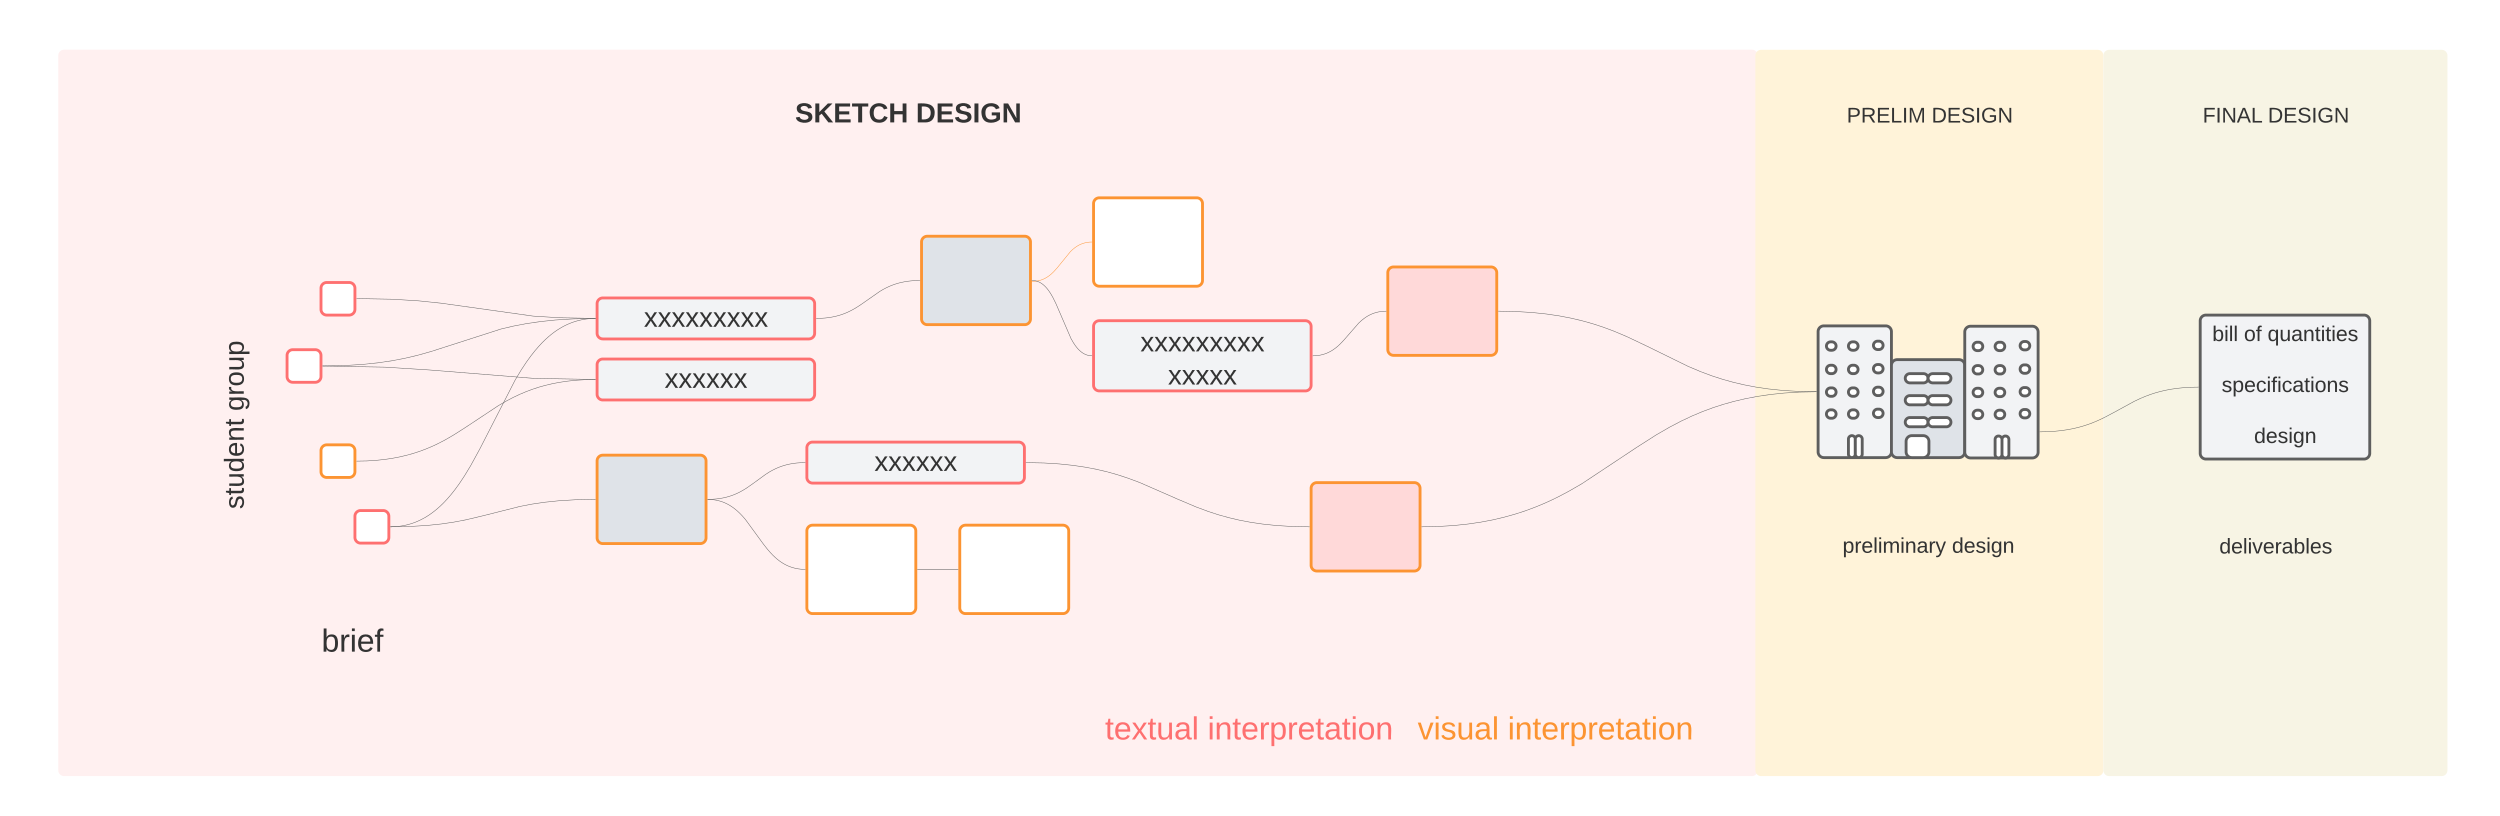 <svg xmlns="http://www.w3.org/2000/svg" xmlns:xlink="http://www.w3.org/1999/xlink" xmlns:lucid="lucid" width="2616" height="854"><g transform="translate(5261 2272)" lucid:page-tab-id="mv_GDh85LMSB"><path d="M-5420.6-3776.5h9098.33v5099.34H-5420.6z" fill="#fff"/><path d="M-5200-2214a6 6 0 0 1 6-6h1766.28a6 6 0 0 1 6 6v748.1a6 6 0 0 1-6 6H-5194a6 6 0 0 1-6-6z" fill="#fff0f0"/><use xlink:href="#a" transform="matrix(1,0,0,1,-5195,-2215) translate(884.5 16)"/><use xlink:href="#a" transform="matrix(1,0,0,1,-5195,-2215) translate(884.5 40)"/><use xlink:href="#b" transform="matrix(1,0,0,1,-5195,-2215) translate(765.975 71.111)"/><use xlink:href="#c" transform="matrix(1,0,0,1,-5195,-2215) translate(892.444 71.111)"/><path d="M-4636.2-1954.22a6 6 0 0 1 6-6h215.65a6 6 0 0 1 6 6v30.88a6 6 0 0 1-6 6h-215.65a6 6 0 0 1-6-6z" stroke="#fe7070" stroke-width="3" fill="#f2f3f5"/><use xlink:href="#d" transform="matrix(1,0,0,1,-4631.197,-1955.224) translate(44 25.174)"/><path d="M-4416.7-1716.44a6 6 0 0 1 6-6h102a6 6 0 0 1 6 6v80.5a6 6 0 0 1-6 6h-102a6 6 0 0 1-6-6zM-4116.7-2059a6 6 0 0 1 6-6h102a6 6 0 0 1 6 6v80.5a6 6 0 0 1-6 6h-102a6 6 0 0 1-6-6z" stroke="#fc9432" stroke-width="3" fill="#fff"/><path d="M-4296.7-2018.8a6 6 0 0 1 6-6h102a6 6 0 0 1 6 6v80.52a6 6 0 0 1-6 6h-102a6 6 0 0 1-6-6z" stroke="#fc9432" stroke-width="3" fill="#dfe3e8"/><path d="M-3808.8-1986.66a6 6 0 0 1 6-6h102a6 6 0 0 1 6 6v80.5a6 6 0 0 1-6 6h-102a6 6 0 0 1-6-6z" stroke="#fc9432" stroke-width="3" fill="#ffd9d9"/><path d="M-4256.7-1716.44a6 6 0 0 1 6-6h102a6 6 0 0 1 6 6v80.5a6 6 0 0 1-6 6h-102a6 6 0 0 1-6-6z" stroke="#fc9432" stroke-width="3" fill="#fff"/><path d="M-4120-1543.9a6 6 0 0 1 6-6h319.6a6 6 0 0 1 6 6v78a6 6 0 0 1-6 6H-4114a6 6 0 0 1-6-6z" stroke="#000" stroke-opacity="0" stroke-width="3" fill="#fff" fill-opacity="0"/><use xlink:href="#e" transform="matrix(1,0,0,1,-4115,-1544.895) translate(10.306 46.667)"/><use xlink:href="#f" transform="matrix(1,0,0,1,-4115,-1544.895) translate(117.62 46.667)"/><path d="M-4887.85-1959.6l37.9.73 27.27 1.7 23.47 2.46 96.07 13.48 27.27 1.7 37.9.73" stroke="#5e5e5e" stroke-width=".5" stroke-linejoin="round" fill="none"/><path d="M-4887.84-1959.85v.5h-.27v-.5zM-4637.7-1939.03v.5h-.25v-.5z" stroke="#5e5e5e" stroke-width=".05" fill="#5e5e5e"/><path d="M-4923.36-1889.04l22.85-.46 18.95-1.18 16.18-1.7 14.4-2.1 13.37-2.56 13.2-3.1 14.52-4.07 72.97-23.47 13.2-3.1 13.37-2.55 14.4-2.12 16.17-1.7 18.96-1.17 22.85-.48" stroke="#5e5e5e" stroke-width=".5" stroke-linejoin="round" fill="none"/><path d="M-4923.35-1888.8l-.26.02v-.5h.24zM-4637.7-1938.53h-.25v-.5h.25z" stroke="#5e5e5e" stroke-width=".05" fill="#5e5e5e"/><path d="M-4887.85-1789.46l10.62-.22 9.75-.6 8.87-.94 8.15-1.2 7.6-1.45 7.18-1.7 6.87-1.9 6.65-2.16 6.57-2.44 6.6-2.78 6.82-3.2 7.35-3.86 8.53-4.95 12.48-7.96 34.27-22.7 8.53-4.94 7.35-3.84 6.83-3.22 6.6-2.77 6.56-2.44 6.66-2.18 6.86-1.9 7.18-1.7 7.6-1.44 8.16-1.2 8.87-.94 9.75-.6 10.63-.22" stroke="#5e5e5e" stroke-width=".5" stroke-linejoin="round" fill="none"/><path d="M-4887.84-1789.2h-.27v-.5h.25zM-4637.7-1874.64h-.25v-.5h.25z" stroke="#5e5e5e" stroke-width=".05" fill="#5e5e5e"/><path d="M-4852.35-1720.73l3-.07 3.16-.2 3.05-.3 2.96-.45 2.9-.55 2.85-.67 2.8-.78 2.76-.9 2.77-1.02 2.74-1.16 2.77-1.3 2.77-1.45 2.8-1.62 2.86-1.8 2.9-2.03 3-2.28 3.1-2.57 3.23-2.9 3.4-3.33 3.58-3.83 3.86-4.46 4.2-5.3 4.65-6.4 5.37-8.1 6.53-10.8 9.27-16.95 37.22-72.55 6.53-10.82 5.35-8.08 4.67-6.42 4.2-5.3 3.84-4.46 3.58-3.83 3.4-3.33 3.2-2.9 3.1-2.57 3-2.28 2.92-2.02 2.85-1.8 2.8-1.63 2.78-1.45 2.76-1.3 2.73-1.15 2.75-1.03 2.77-.9 2.8-.78 2.84-.67 2.9-.56 2.95-.44 3.04-.32 3.14-.2 3-.06" stroke="#5e5e5e" stroke-width=".5" stroke-linejoin="round" fill="none"/><path d="M-4852.34-1720.48h-.26v-.5h.25zM-4637.7-1938.53h-.25v-.5h.25z" stroke="#5e5e5e" stroke-width=".05" fill="#5e5e5e"/><path d="M-4889.6-1731.77a6 6 0 0 1 6-6h23.5a6 6 0 0 1 6 6v22.1a6 6 0 0 1-6 6h-23.5a6 6 0 0 1-6-6z" stroke="#fe7070" stroke-width="3" fill="#fff"/><path d="M-4925.1-1800.5a6 6 0 0 1 6-6h23.5a6 6 0 0 1 6 6v22.1a6 6 0 0 1-6 6h-23.5a6 6 0 0 1-6-6z" stroke="#fc9432" stroke-width="3" fill="#fff"/><path d="M-4960.62-1900.08a6 6 0 0 1 6-6h23.5a6 6 0 0 1 6 6v22.1a6 6 0 0 1-6 6h-23.5a6 6 0 0 1-6-6zM-4925.1-1970.4a6 6 0 0 1 6-6h23.5a6 6 0 0 1 6 6v22.1a6 6 0 0 1-6 6h-23.5a6 6 0 0 1-6-6z" stroke="#fe7070" stroke-width="3" fill="#fff"/><path d="M-4180.95-1977.54l2.45-.1 2.46-.3 2.27-.44 2.14-.6 2.07-.78 2.03-.95 2.05-1.17 2.12-1.45 2.3-1.83 2.64-2.5 3.55-3.93 13.9-17.05 2.63-2.5 2.3-1.83 2.12-1.44 2.05-1.16 2.03-.95 2.07-.78 2.14-.6 2.27-.46 2.45-.3 2.45-.1" stroke="#fc9432" stroke-width=".5" stroke-linejoin="round" fill="none"/><path d="M-4180.94-1977.3l-.27.02v-.5h.24zM-4118.2-2018.5h-.24v-.5h.24z" stroke="#fc9432" stroke-width=".05" fill="#fc9432"/><path d="M-4300.95-1676.18h42.5" stroke="#5e5e5e" stroke-width=".5" stroke-linejoin="round" fill="none"/><path d="M-4300.95-1675.93h-.26v-.5h.25zM-4258.2-1675.93h-.25v-.5h.25z" stroke="#5e5e5e" stroke-width=".05" fill="#5e5e5e"/><path d="M-3887.3-1899.67l2.7-.1 2.7-.25 2.5-.4 2.34-.55 2.24-.67 2.17-.8 2.13-.96 2.14-1.13 2.18-1.34 2.28-1.62 2.5-2 2.85-2.64 3.84-4.05 15.46-17.73 2.87-2.65 2.48-2 2.28-1.62 2.18-1.34 2.14-1.13 2.14-.95 2.17-.8 2.23-.68 2.34-.54 2.5-.4 2.7-.27 2.7-.1" stroke="#5e5e5e" stroke-width=".5" stroke-linejoin="round" fill="none"/><path d="M-3887.28-1899.42h-.27v-.5h.25zM-3810.3-1946.15h-.25v-.5h.26z" stroke="#5e5e5e" stroke-width=".05" fill="#5e5e5e"/><path d="M-4418.45-1676.2l-2.3-.04-2.38-.18-2.27-.28-2.16-.37-2.1-.47-2-.55-2-.64-1.93-.74-1.92-.85-1.92-.96-1.93-1.08-1.97-1.24-2.02-1.4-2.1-1.63-2.22-1.9-2.4-2.27-2.67-2.78-3.15-3.62-4.24-5.38-18.86-25.82-3.15-3.62-2.68-2.78-2.4-2.27-2.2-1.88-2.1-1.63-2.03-1.42-1.97-1.24-1.94-1.1-1.92-.95-1.9-.86-1.95-.74-1.98-.65-2.02-.55-2.1-.47-2.16-.37-2.27-.28-2.4-.17-2.28-.05" stroke="#5e5e5e" stroke-width=".5" stroke-linejoin="round" fill="none"/><path d="M-4418.2-1676.43v.5h-.26v-.5zM-4520.45-1749.7v.5h-.26v-.5z" stroke="#5e5e5e" stroke-width=".05" fill="#5e5e5e"/><path d="M-4636.2-1789.7a6 6 0 0 1 6-6h102a6 6 0 0 1 6 6v80.5a6 6 0 0 1-6 6h-102a6 6 0 0 1-6-6z" stroke="#fc9432" stroke-width="3" fill="#dfe3e8"/><path d="M-3788.4-1543.9a6 6 0 0 1 6-6h297.7a6 6 0 0 1 6 6v78a6 6 0 0 1-6 6h-297.7a6 6 0 0 1-6-6z" stroke="#000" stroke-opacity="0" stroke-width="3" fill="#fff" fill-opacity="0"/><use xlink:href="#g" transform="matrix(1,0,0,1,-3783.395,-1544.895) translate(5.833 46.667)"/><use xlink:href="#h" transform="matrix(1,0,0,1,-3783.395,-1544.895) translate(100.093 46.667)"/><path d="M-5063.2-1642.3a6 6 0 0 1 6-6h329.97a6 6 0 0 1 6 6v90.27a6 6 0 0 1-6 6h-329.98a6 6 0 0 1-6-6z" fill="none"/><use xlink:href="#i" transform="matrix(1,0,0,1,-5063.209,-1648.29) translate(138.685 58.167)"/><path d="M-5057.2-1656.98a6 6 0 0 1-6-6v-328.88a6 6 0 0 1 6-6h90.58a6 6 0 0 1 6 6v328.88a6 6 0 0 1-6 6z" fill="none"/><use xlink:href="#j" transform="matrix(6.123233995736766e-17,-1,1,6.123233995736766e-17,-5063.209,-1656.978) translate(82.269 57.278)"/><use xlink:href="#k" transform="matrix(6.123233995736766e-17,-1,1,6.123233995736766e-17,-5063.209,-1656.978) translate(184.985 57.278)"/><path d="M-3424.17-2213.86a6 6 0 0 1 6-6H-3066a6 6 0 0 1 6 6v747.97a6 6 0 0 1-6 6h-352.17a6 6 0 0 1-6-6z" fill="#fff3d9"/><use xlink:href="#l" transform="matrix(1,0,0,1,-3419.174,-2214.865) translate(177.5 17.778)"/><use xlink:href="#l" transform="matrix(1,0,0,1,-3419.174,-2214.865) translate(177.5 44.444)"/><use xlink:href="#m" transform="matrix(1,0,0,1,-3419.174,-2214.865) translate(90.586 71.111)"/><use xlink:href="#n" transform="matrix(1,0,0,1,-3419.174,-2214.865) translate(179.352 71.111)"/><path d="M-3358.54-1726.5a6 6 0 0 1 6-6h218.22a6 6 0 0 1 6 6v56.92a6 6 0 0 1-6 6h-218.22a6 6 0 0 1-6-6z" fill="none"/><use xlink:href="#o" transform="matrix(1,0,0,1,-3358.543,-1732.495) translate(25.593 38.944)"/><use xlink:href="#p" transform="matrix(1,0,0,1,-3358.543,-1732.495) translate(140.037 38.944)"/><path d="M-3358.54-1925a6 6 0 0 1 6-6h64.74a6 6 0 0 1 6 6v125.84a6 6 0 0 1-6 6h-64.74a6 6 0 0 1-6-6z" stroke="#5e5e5e" stroke-width="3" fill="#f2f3f5"/><path d="M-3281.8-1889.66a6 6 0 0 1 6-6h64.74a6 6 0 0 1 6 6v90.5a6 6 0 0 1-6 6h-64.74a6 6 0 0 1-6-6z" stroke="#5e5e5e" stroke-width="3" fill="#dfe3e8"/><path d="M-3326.8-1812.53a3.6 3.6 0 0 1 3.6-3.6 3.6 3.6 0 0 1 3.6 3.6v15.76a3.6 3.6 0 0 1-3.6 3.6 3.6 3.6 0 0 1-3.6-3.6zM-3266.46-1810.14a6 6 0 0 1 6-6h11.9a6 6 0 0 1 6 6v10.98a6 6 0 0 1-6 6h-11.9a6 6 0 0 1-6-6z" stroke="#5e5e5e" stroke-width="3" fill="#fff"/><path d="M-3319.6-1812.53a3.6 3.6 0 0 1 3.62-3.6 3.6 3.6 0 0 1 3.6 3.6v15.76a3.6 3.6 0 0 1-3.6 3.6 3.6 3.6 0 0 1-3.6-3.6zM-3349.82-1838.74a4.4 4.4 0 0 1 4.4-4.4h1.3a4.4 4.4 0 0 1 4.4 4.4 4.4 4.4 0 0 1-4.4 4.4h-1.3a4.4 4.4 0 0 1-4.4-4.4zM-3326.8-1838.74a4.4 4.4 0 0 1 4.4-4.4h1.3a4.4 4.4 0 0 1 4.4 4.4 4.4 4.4 0 0 1-4.4 4.4h-1.3a4.4 4.4 0 0 1-4.4-4.4zM-3300.63-1839.48a4.4 4.4 0 0 1 4.4-4.4h1.3a4.4 4.4 0 0 1 4.4 4.4 4.4 4.4 0 0 1-4.4 4.4h-1.3a4.4 4.4 0 0 1-4.4-4.4zM-3267.34-1830.23a4.83 4.83 0 0 1 4.84-4.84h14.23a4.83 4.83 0 0 1 4.84 4.84 4.83 4.83 0 0 1-4.84 4.83h-14.23a4.83 4.83 0 0 1-4.84-4.83zM-3349.82-1909.88a4.4 4.4 0 0 1 4.4-4.4h1.3a4.4 4.4 0 0 1 4.4 4.4 4.4 4.4 0 0 1-4.4 4.4h-1.3a4.4 4.4 0 0 1-4.4-4.4zM-3326.8-1909.88a4.4 4.4 0 0 1 4.4-4.4h1.3a4.4 4.4 0 0 1 4.4 4.4 4.4 4.4 0 0 1-4.4 4.4h-1.3a4.4 4.4 0 0 1-4.4-4.4zM-3300.63-1910.62a4.4 4.4 0 0 1 4.4-4.4h1.3a4.4 4.4 0 0 1 4.4 4.4 4.4 4.4 0 0 1-4.4 4.4h-1.3a4.4 4.4 0 0 1-4.4-4.4zM-3349.82-1861.7a4.4 4.4 0 0 1 4.4-4.42h1.3a4.4 4.4 0 0 1 4.4 4.4 4.4 4.4 0 0 1-4.4 4.42h-1.3a4.4 4.4 0 0 1-4.4-4.4zM-3326.8-1861.7a4.4 4.4 0 0 1 4.4-4.42h1.3a4.4 4.4 0 0 1 4.4 4.4 4.4 4.4 0 0 1-4.4 4.42h-1.3a4.4 4.4 0 0 1-4.4-4.4zM-3300.63-1862.45a4.4 4.4 0 0 1 4.4-4.4h1.3a4.4 4.4 0 0 1 4.4 4.4 4.4 4.4 0 0 1-4.4 4.4h-1.3a4.4 4.4 0 0 1-4.4-4.4zM-3349.82-1885.42a4.4 4.4 0 0 1 4.4-4.4h1.3a4.4 4.4 0 0 1 4.4 4.4 4.4 4.4 0 0 1-4.4 4.4h-1.3a4.4 4.4 0 0 1-4.4-4.4zM-3326.8-1885.42a4.4 4.4 0 0 1 4.4-4.4h1.3a4.4 4.4 0 0 1 4.4 4.4 4.4 4.4 0 0 1-4.4 4.4h-1.3a4.4 4.4 0 0 1-4.4-4.4zM-3300.63-1886.16a4.4 4.4 0 0 1 4.4-4.4h1.3a4.4 4.4 0 0 1 4.4 4.4 4.4 4.4 0 0 1-4.4 4.4h-1.3a4.4 4.4 0 0 1-4.4-4.4z" stroke="#5e5e5e" stroke-width="3" fill="#fff"/><path d="M-3243.43-1830.23a4.83 4.83 0 0 1 4.83-4.84h14.23a4.83 4.83 0 0 1 4.84 4.84 4.83 4.83 0 0 1-4.84 4.83h-14.23a4.83 4.83 0 0 1-4.83-4.83zM-3267.34-1876.18a4.83 4.83 0 0 1 4.84-4.83h14.23a4.83 4.83 0 0 1 4.84 4.82 4.83 4.83 0 0 1-4.84 4.84h-14.23a4.83 4.83 0 0 1-4.84-4.84z" stroke="#5e5e5e" stroke-width="3" fill="#fff"/><path d="M-3243.43-1876.18a4.83 4.83 0 0 1 4.83-4.83h14.23a4.83 4.83 0 0 1 4.84 4.82 4.83 4.83 0 0 1-4.84 4.84h-14.23a4.83 4.83 0 0 1-4.83-4.84zM-3267.34-1853.2a4.83 4.83 0 0 1 4.84-4.84h14.23a4.83 4.83 0 0 1 4.84 4.83 4.83 4.83 0 0 1-4.84 4.83h-14.23a4.83 4.83 0 0 1-4.84-4.84z" stroke="#5e5e5e" stroke-width="3" fill="#fff"/><path d="M-3243.43-1853.2a4.83 4.83 0 0 1 4.83-4.84h14.23a4.83 4.83 0 0 1 4.84 4.83 4.83 4.83 0 0 1-4.84 4.83h-14.23a4.83 4.83 0 0 1-4.83-4.84z" stroke="#5e5e5e" stroke-width="3" fill="#fff"/><path d="M-3205.07-1924.62a6 6 0 0 1 6-6h64.75a6 6 0 0 1 6 6v125.82a6 6 0 0 1-6 6h-64.74a6 6 0 0 1-6-6z" stroke="#5e5e5e" stroke-width="3" fill="#f2f3f5"/><path d="M-3173.32-1812.16a3.6 3.6 0 0 1 3.6-3.6 3.6 3.6 0 0 1 3.6 3.6v15.76a3.6 3.6 0 0 1-3.6 3.6 3.6 3.6 0 0 1-3.6-3.6zM-3166.1-1812.16a3.6 3.6 0 0 1 3.6-3.6 3.6 3.6 0 0 1 3.6 3.6v15.76a3.6 3.6 0 0 1-3.6 3.6 3.6 3.6 0 0 1-3.6-3.6zM-3196.34-1838.37a4.4 4.4 0 0 1 4.4-4.4h1.3a4.4 4.4 0 0 1 4.4 4.4 4.4 4.4 0 0 1-4.4 4.4h-1.3a4.4 4.4 0 0 1-4.4-4.4zM-3173.32-1838.37a4.4 4.4 0 0 1 4.4-4.4h1.3a4.4 4.4 0 0 1 4.4 4.4 4.4 4.4 0 0 1-4.4 4.4h-1.3a4.4 4.4 0 0 1-4.4-4.4zM-3147.15-1839.1a4.4 4.4 0 0 1 4.4-4.42h1.3a4.4 4.4 0 0 1 4.4 4.4 4.4 4.4 0 0 1-4.4 4.42h-1.3a4.4 4.4 0 0 1-4.4-4.4zM-3196.34-1909.5a4.4 4.4 0 0 1 4.4-4.42h1.3a4.4 4.4 0 0 1 4.4 4.4 4.4 4.4 0 0 1-4.4 4.42h-1.3a4.4 4.4 0 0 1-4.4-4.4zM-3173.32-1909.5a4.4 4.4 0 0 1 4.4-4.42h1.3a4.4 4.4 0 0 1 4.4 4.4 4.4 4.4 0 0 1-4.4 4.42h-1.3a4.4 4.4 0 0 1-4.4-4.4zM-3147.15-1910.25a4.4 4.4 0 0 1 4.4-4.4h1.3a4.4 4.4 0 0 1 4.4 4.4 4.4 4.4 0 0 1-4.4 4.4h-1.3a4.4 4.4 0 0 1-4.4-4.4zM-3196.34-1861.34a4.4 4.4 0 0 1 4.4-4.4h1.3a4.4 4.4 0 0 1 4.4 4.4 4.4 4.4 0 0 1-4.4 4.4h-1.3a4.4 4.4 0 0 1-4.4-4.4zM-3173.32-1861.34a4.4 4.4 0 0 1 4.4-4.4h1.3a4.4 4.4 0 0 1 4.4 4.4 4.4 4.4 0 0 1-4.4 4.4h-1.3a4.4 4.4 0 0 1-4.4-4.4zM-3147.15-1862.08a4.4 4.4 0 0 1 4.4-4.4h1.3a4.4 4.4 0 0 1 4.4 4.4 4.4 4.4 0 0 1-4.4 4.4h-1.3a4.4 4.4 0 0 1-4.4-4.4zM-3196.34-1885.05a4.4 4.4 0 0 1 4.4-4.4h1.3a4.4 4.4 0 0 1 4.4 4.4 4.4 4.4 0 0 1-4.4 4.4h-1.3a4.4 4.4 0 0 1-4.4-4.4zM-3173.32-1885.05a4.4 4.4 0 0 1 4.4-4.4h1.3a4.4 4.4 0 0 1 4.4 4.4 4.4 4.4 0 0 1-4.4 4.4h-1.3a4.4 4.4 0 0 1-4.4-4.4zM-3147.15-1885.8a4.4 4.4 0 0 1 4.4-4.4h1.3a4.4 4.4 0 0 1 4.4 4.4 4.4 4.4 0 0 1-4.4 4.42h-1.3a4.4 4.4 0 0 1-4.4-4.4z" stroke="#5e5e5e" stroke-width="3" fill="#fff"/><path d="M-3693.04-1946.4l18.88.4 16.6 1.02 14.67 1.54 13.27 1.95 12.22 2.34 11.5 2.7 11.12 3.1 11.1 3.6 11.57 4.32 13.15 5.55 19.98 9.47 44.57 21.84 13.17 5.56 11.58 4.3 11.1 3.6 11.1 3.1 11.52 2.7 12.22 2.34 13.25 1.96 14.68 1.53 16.6 1.03 18.88.38" stroke="#5e5e5e" stroke-width=".5" stroke-linejoin="round" fill="none"/><path d="M-3693.03-1946.65v.5h-.27v-.5zM-3360.04-1862.33v.5h-.26v-.5z" stroke="#5e5e5e" stroke-width=".05" fill="#5e5e5e"/><path d="M-3060-2213.86a6 6 0 0 1 6-6h348a6 6 0 0 1 6 6v747.97a6 6 0 0 1-6 6h-348a6 6 0 0 1-6-6z" fill="#f7f4e4"/><use xlink:href="#l" transform="matrix(1,0,0,1,-3055,-2214.865) translate(175.5 17.778)"/><use xlink:href="#l" transform="matrix(1,0,0,1,-3055,-2214.865) translate(175.5 44.444)"/><use xlink:href="#q" transform="matrix(1,0,0,1,-3055,-2214.865) translate(98.864 71.111)"/><use xlink:href="#n" transform="matrix(1,0,0,1,-3055,-2214.865) translate(167.074 71.111)"/><path d="M-2958.7-1936.3a6 6 0 0 1 6-6h165.4a6 6 0 0 1 6 6v138.66a6 6 0 0 1-6 6h-165.4a6 6 0 0 1-6-6z" stroke="#5e5e5e" stroke-width="3" fill="#f2f3f5"/><use xlink:href="#r" transform="matrix(1,0,0,1,-2953.693,-1937.304) translate(7.611 22.184)"/><use xlink:href="#s" transform="matrix(1,0,0,1,-2953.693,-1937.304) translate(40.759 22.184)"/><use xlink:href="#t" transform="matrix(1,0,0,1,-2953.693,-1937.304) translate(65.451 22.184)"/><use xlink:href="#u" transform="matrix(1,0,0,1,-2953.693,-1937.304) translate(84 48.851)"/><use xlink:href="#v" transform="matrix(1,0,0,1,-2953.693,-1937.304) translate(17.426 75.517)"/><use xlink:href="#u" transform="matrix(1,0,0,1,-2953.693,-1937.304) translate(84 102.184)"/><use xlink:href="#w" transform="matrix(1,0,0,1,-2953.693,-1937.304) translate(51.315 128.851)"/><path d="M-2995.6-1726.27a6 6 0 0 1 6-6h219.2a6 6 0 0 1 6 6v57.3a6 6 0 0 1-6 6h-219.2a6 6 0 0 1-6-6z" fill="none"/><use xlink:href="#x" transform="matrix(1,0,0,1,-2995.604,-1732.274) translate(56.864 39.444)"/><path d="M-3126.57-1820.12l8.42-.17 7.62-.47 6.8-.7 6.2-.92 5.72-1.08 5.38-1.26 5.16-1.45 5.07-1.63 5.14-1.9 5.42-2.3 6.2-2.92 9.24-4.86 22.6-12.33 6.22-2.93 5.42-2.28 5.13-1.9 5.07-1.65 5.17-1.44 5.4-1.26 5.7-1.1 6.2-.9 6.8-.72 7.63-.47 8.43-.16" stroke="#5e5e5e" stroke-width=".5" stroke-linejoin="round" fill="none"/><path d="M-3126.56-1819.87h-.27v-.5h.26zM-2960.2-1866.72h-.25v-.5h.26z" stroke="#5e5e5e" stroke-width=".05" fill="#5e5e5e"/><path d="M-4416.7-1803.4a6 6 0 0 1 6-6h215.65a6 6 0 0 1 6 6v30.9a6 6 0 0 1-6 6h-215.65a6 6 0 0 1-6-6z" stroke="#fe7070" stroke-width="3" fill="#f2f3f5"/><use xlink:href="#y" transform="matrix(1,0,0,1,-4411.698,-1804.386) translate(65.667 25.174)"/><path d="M-4636.2-1890.33a6 6 0 0 1 6-6h215.65a6 6 0 0 1 6 6v30.88a6 6 0 0 1-6 6h-215.65a6 6 0 0 1-6-6z" stroke="#fe7070" stroke-width="3" fill="#f2f3f5"/><use xlink:href="#y" transform="matrix(1,0,0,1,-4631.197,-1891.333) translate(65.667 25.174)"/><path d="M-4116.7-1930.4a6 6 0 0 1 6-6h215.65a6 6 0 0 1 6 6v61.46a6 6 0 0 1-6 6h-215.65a6 6 0 0 1-6-6z" stroke="#fe7070" stroke-width="3" fill="#f2f3f5"/><use xlink:href="#z" transform="matrix(1,0,0,1,-4111.698,-1931.393) translate(44 27.111)"/><use xlink:href="#A" transform="matrix(1,0,0,1,-4111.698,-1931.393) translate(72.889 61.778)"/><path d="M-4923.36-1889.03l65.3 1.23 45.92 2.9 108.9 8.78 65.3 1.22" stroke="#5e5e5e" stroke-width=".5" stroke-linejoin="round" fill="none"/><path d="M-4923.35-1889.28v.5h-.26v-.5zM-4637.7-1875.14v.5h-.25v-.5z" stroke="#5e5e5e" stroke-width=".05" fill="#5e5e5e"/><path d="M-4406.8-1938.8l4.6-.1 4.32-.3 3.93-.44 3.63-.6 3.38-.7 3.2-.82 3.06-.94 3-1.08 2.97-1.22 3.02-1.42 3.2-1.67 3.55-2.07 4.5-2.92 20.12-14.05 3.54-2.08 3.2-1.67 3.02-1.4 2.98-1.24 3-1.07 3.06-.96 3.2-.82 3.38-.7 3.62-.6 3.94-.45 4.32-.3 4.6-.1" stroke="#5e5e5e" stroke-width=".5" stroke-linejoin="round" fill="none"/><path d="M-4406.78-1938.54h-.27v-.5h.26zM-4298.2-1978.3h-.25v-.5h.25z" stroke="#5e5e5e" stroke-width=".05" fill="#5e5e5e"/><path d="M-4852.35-1720.73l21.68-.44 17.17-1.06 14.36-1.5 12.9-1.9 12.82-2.46 16.74-3.95 39.8-10.05 12.82-2.45 12.9-1.9 14.36-1.5 17.17-1.07 21.68-.43" stroke="#5e5e5e" stroke-width=".5" stroke-linejoin="round" fill="none"/><path d="M-4852.34-1720.48h-.26v-.5h.25zM-4637.7-1749.2h-.25v-.5h.25z" stroke="#5e5e5e" stroke-width=".05" fill="#5e5e5e"/><path d="M-4520.45-1749.46l4.44-.1 4.18-.3 3.8-.48 3.5-.6 3.27-.73 3.1-.85 2.97-.98 2.93-1.12 2.92-1.3 3.02-1.5 3.25-1.83 3.8-2.4 5.86-4.1 13.74-10 3.8-2.4 3.26-1.83 3.02-1.5 2.93-1.3 2.92-1.12 2.98-.98 3.1-.85 3.26-.73 3.5-.6 3.8-.47 4.2-.3 4.45-.1" stroke="#5e5e5e" stroke-width=".5" stroke-linejoin="round" fill="none"/><path d="M-4520.44-1749.2h-.27v-.5h.25zM-4418.2-1787.7h-.25v-.5h.25z" stroke="#5e5e5e" stroke-width=".05" fill="#5e5e5e"/><path d="M-4180.95-1978.53l.9.03 1.14.1 1.07.18 1.07.24 1.05.3 1.03.4 1.05.45 1.06.55 1.1.65 1.12.78 1.18.92 1.26 1.12 1.34 1.36 1.48 1.7 1.64 2.17 1.9 2.86 2.33 4.02 3.17 6.45 15.84 36.7 2.33 4.03 1.9 2.87 1.65 2.17 1.47 1.7 1.35 1.36 1.25 1.12 1.18.93 1.13.78 1.1.65 1.06.55 1.05.46 1.04.37 1.06.3 1.06.25 1.1.17 1.1.1.93.03" stroke="#5e5e5e" stroke-width=".5" stroke-linejoin="round" fill="none"/><path d="M-4180.94-1978.78l-.02.5h-.25v-.5zM-4118.2-1899.92v.5h-.24v-.5z" stroke="#5e5e5e" stroke-width=".05" fill="#5e5e5e"/><path d="M-3889.05-1760.98a6 6 0 0 1 6-6h102a6 6 0 0 1 6 6v80.5a6 6 0 0 1-6 6h-102a6 6 0 0 1-6-6z" stroke="#fc9432" stroke-width="3" fill="#ffd9d9"/><path d="M-3890.8-1720.73l-18.65-.38-16.14-1.02-14.13-1.48-12.68-1.87-11.7-2.22-11.04-2.6-10.82-3-11.13-3.63-12.52-4.67-19.3-8.18-39.55-17.3-12.53-4.66-11.13-3.63-10.82-3.02-11.05-2.58-11.68-2.22-12.68-1.87-14.14-1.48-16.14-1-18.66-.4" stroke="#5e5e5e" stroke-width=".5" stroke-linejoin="round" fill="none"/><path d="M-3890.55-1720.98v.5h-.26v-.5zM-4187.3-1788.2v.5h-.25v-.5z" stroke="#5e5e5e" stroke-width=".05" fill="#5e5e5e"/><path d="M-3360.3-1862.07l-17.67.36-16.1 1-14.6 1.53-13.46 1.98-12.55 2.4-11.84 2.78-11.32 3.16-10.97 3.56-10.84 4.03-10.88 4.58-11.24 5.3-12.1 6.33-14.02 8.1-20.3 12.96-57.53 38.15-14.04 8.1-12.1 6.34-11.24 5.3-10.88 4.56-10.82 4.03-10.98 3.56-11.32 3.15-11.84 2.8-12.55 2.38-13.45 1.98-14.62 1.54-16.08 1-17.68.37" stroke="#5e5e5e" stroke-width=".5" stroke-linejoin="round" fill="none"/><path d="M-3360.04-1861.83h-.26v-.5h.26zM-3773.3-1720.48h-.25v-.5h.25z" stroke="#5e5e5e" stroke-width=".05" fill="#5e5e5e"/><defs><path fill="#333" d="M169-182c-1-43-94-46-97-3 18 66 151 10 154 114 3 95-165 93-204 36-6-8-10-19-12-30l50-8c3 46 112 56 116 5-17-69-150-10-154-114-4-87 153-88 188-35 5 8 8 18 10 28" id="B"/><path fill="#333" d="M195 0l-88-114-31 24V0H24v-248h52v113l112-113h60L142-143 257 0h-62" id="C"/><path fill="#333" d="M24 0v-248h195v40H76v63h132v40H76v65h150V0H24" id="D"/><path fill="#333" d="M136-208V0H84v-208H4v-40h212v40h-80" id="E"/><path fill="#333" d="M67-125c0 53 21 87 73 88 37 1 54-22 65-47l45 17C233-25 199 4 140 4 58 4 20-42 15-125 8-235 124-281 211-232c18 10 29 29 36 50l-46 12c-8-25-30-41-62-41-52 0-71 34-72 86" id="F"/><path fill="#333" d="M186 0v-106H76V0H24v-248h52v99h110v-99h50V0h-50" id="G"/><g id="b"><use transform="matrix(0.08,0,0,0.08,0,0)" xlink:href="#B"/><use transform="matrix(0.08,0,0,0.08,19.259,0)" xlink:href="#C"/><use transform="matrix(0.08,0,0,0.08,40.043,0)" xlink:href="#D"/><use transform="matrix(0.08,0,0,0.08,59.302,0)" xlink:href="#E"/><use transform="matrix(0.08,0,0,0.08,76.877,0)" xlink:href="#F"/><use transform="matrix(0.08,0,0,0.08,97.66,0)" xlink:href="#G"/></g><path fill="#333" d="M24-248c120-7 223 5 221 122C244-46 201 0 124 0H24v-248zM76-40c74 7 117-18 117-86 0-67-45-88-117-82v168" id="H"/><path fill="#333" d="M24 0v-248h52V0H24" id="I"/><path fill="#333" d="M67-125c0 54 23 88 75 88 28 0 53-7 68-21v-34h-60v-39h108v91C232-14 192 4 140 4 58 4 20-42 15-125 8-236 126-280 215-234c19 10 29 26 37 47l-47 15c-11-23-29-39-63-39-53 1-75 33-75 86" id="J"/><path fill="#333" d="M175 0L67-191c6 58 2 128 3 191H24v-248h59L193-55c-6-58-2-129-3-193h46V0h-61" id="K"/><g id="c"><use transform="matrix(0.08,0,0,0.08,0,0)" xlink:href="#H"/><use transform="matrix(0.08,0,0,0.08,20.784,0)" xlink:href="#D"/><use transform="matrix(0.08,0,0,0.08,40.043,0)" xlink:href="#B"/><use transform="matrix(0.08,0,0,0.08,59.302,0)" xlink:href="#I"/><use transform="matrix(0.08,0,0,0.08,67.327,0)" xlink:href="#J"/><use transform="matrix(0.08,0,0,0.08,89.796,0)" xlink:href="#K"/></g><path fill="#333" d="M141 0L90-78 38 0H4l68-98-65-92h35l48 74 47-74h35l-64 92 68 98h-35" id="L"/><g id="d"><use transform="matrix(0.08,0,0,0.08,0,0)" xlink:href="#L"/><use transform="matrix(0.08,0,0,0.08,14.444,0)" xlink:href="#L"/><use transform="matrix(0.08,0,0,0.08,28.889,0)" xlink:href="#L"/><use transform="matrix(0.08,0,0,0.08,43.333,0)" xlink:href="#L"/><use transform="matrix(0.08,0,0,0.08,57.778,0)" xlink:href="#L"/><use transform="matrix(0.08,0,0,0.08,72.222,0)" xlink:href="#L"/><use transform="matrix(0.08,0,0,0.08,86.667,0)" xlink:href="#L"/><use transform="matrix(0.08,0,0,0.08,101.111,0)" xlink:href="#L"/><use transform="matrix(0.08,0,0,0.08,115.556,0)" xlink:href="#L"/></g><path fill="#fe7070" d="M59-47c-2 24 18 29 38 22v24C64 9 27 4 27-40v-127H5v-23h24l9-43h21v43h35v23H59v120" id="M"/><path fill="#fe7070" d="M100-194c63 0 86 42 84 106H49c0 40 14 67 53 68 26 1 43-12 49-29l28 8c-11 28-37 45-77 45C44 4 14-33 15-96c1-61 26-98 85-98zm52 81c6-60-76-77-97-28-3 7-6 17-6 28h103" id="N"/><path fill="#fe7070" d="M141 0L90-78 38 0H4l68-98-65-92h35l48 74 47-74h35l-64 92 68 98h-35" id="O"/><path fill="#fe7070" d="M84 4C-5 8 30-112 23-190h32v120c0 31 7 50 39 49 72-2 45-101 50-169h31l1 190h-30c-1-10 1-25-2-33-11 22-28 36-60 37" id="P"/><path fill="#fe7070" d="M141-36C126-15 110 5 73 4 37 3 15-17 15-53c-1-64 63-63 125-63 3-35-9-54-41-54-24 1-41 7-42 31l-33-3c5-37 33-52 76-52 45 0 72 20 72 64v82c-1 20 7 32 28 27v20c-31 9-61-2-59-35zM48-53c0 20 12 33 32 33 41-3 63-29 60-74-43 2-92-5-92 41" id="Q"/><path fill="#fe7070" d="M24 0v-261h32V0H24" id="R"/><g id="e"><use transform="matrix(0.093,0,0,0.093,0,0)" xlink:href="#M"/><use transform="matrix(0.093,0,0,0.093,9.259,0)" xlink:href="#N"/><use transform="matrix(0.093,0,0,0.093,27.778,0)" xlink:href="#O"/><use transform="matrix(0.093,0,0,0.093,44.444,0)" xlink:href="#M"/><use transform="matrix(0.093,0,0,0.093,53.704,0)" xlink:href="#P"/><use transform="matrix(0.093,0,0,0.093,72.222,0)" xlink:href="#Q"/><use transform="matrix(0.093,0,0,0.093,90.741,0)" xlink:href="#R"/></g><path fill="#fe7070" d="M24-231v-30h32v30H24zM24 0v-190h32V0H24" id="S"/><path fill="#fe7070" d="M117-194c89-4 53 116 60 194h-32v-121c0-31-8-49-39-48C34-167 62-67 57 0H25l-1-190h30c1 10-1 24 2 32 11-22 29-35 61-36" id="T"/><path fill="#fe7070" d="M114-163C36-179 61-72 57 0H25l-1-190h30c1 12-1 29 2 39 6-27 23-49 58-41v29" id="U"/><path fill="#fe7070" d="M115-194c55 1 70 41 70 98S169 2 115 4C84 4 66-9 55-30l1 105H24l-1-265h31l2 30c10-21 28-34 59-34zm-8 174c40 0 45-34 45-75s-6-73-45-74c-42 0-51 32-51 76 0 43 10 73 51 73" id="V"/><path fill="#fe7070" d="M100-194c62-1 85 37 85 99 1 63-27 99-86 99S16-35 15-95c0-66 28-99 85-99zM99-20c44 1 53-31 53-75 0-43-8-75-51-75s-53 32-53 75 10 74 51 75" id="W"/><g id="f"><use transform="matrix(0.093,0,0,0.093,0,0)" xlink:href="#S"/><use transform="matrix(0.093,0,0,0.093,7.315,0)" xlink:href="#T"/><use transform="matrix(0.093,0,0,0.093,25.833,0)" xlink:href="#M"/><use transform="matrix(0.093,0,0,0.093,35.093,0)" xlink:href="#N"/><use transform="matrix(0.093,0,0,0.093,53.611,0)" xlink:href="#U"/><use transform="matrix(0.093,0,0,0.093,64.63,0)" xlink:href="#V"/><use transform="matrix(0.093,0,0,0.093,83.148,0)" xlink:href="#U"/><use transform="matrix(0.093,0,0,0.093,94.167,0)" xlink:href="#N"/><use transform="matrix(0.093,0,0,0.093,112.685,0)" xlink:href="#M"/><use transform="matrix(0.093,0,0,0.093,121.944,0)" xlink:href="#Q"/><use transform="matrix(0.093,0,0,0.093,140.463,0)" xlink:href="#M"/><use transform="matrix(0.093,0,0,0.093,149.722,0)" xlink:href="#S"/><use transform="matrix(0.093,0,0,0.093,157.037,0)" xlink:href="#W"/><use transform="matrix(0.093,0,0,0.093,175.556,0)" xlink:href="#T"/></g><path fill="#fc9432" d="M108 0H70L1-190h34L89-25l56-165h34" id="X"/><path fill="#fc9432" d="M24-231v-30h32v30H24zM24 0v-190h32V0H24" id="Y"/><path fill="#fc9432" d="M135-143c-3-34-86-38-87 0 15 53 115 12 119 90S17 21 10-45l28-5c4 36 97 45 98 0-10-56-113-15-118-90-4-57 82-63 122-42 12 7 21 19 24 35" id="Z"/><path fill="#fc9432" d="M84 4C-5 8 30-112 23-190h32v120c0 31 7 50 39 49 72-2 45-101 50-169h31l1 190h-30c-1-10 1-25-2-33-11 22-28 36-60 37" id="aa"/><path fill="#fc9432" d="M141-36C126-15 110 5 73 4 37 3 15-17 15-53c-1-64 63-63 125-63 3-35-9-54-41-54-24 1-41 7-42 31l-33-3c5-37 33-52 76-52 45 0 72 20 72 64v82c-1 20 7 32 28 27v20c-31 9-61-2-59-35zM48-53c0 20 12 33 32 33 41-3 63-29 60-74-43 2-92-5-92 41" id="ab"/><path fill="#fc9432" d="M24 0v-261h32V0H24" id="ac"/><g id="g"><use transform="matrix(0.093,0,0,0.093,0,0)" xlink:href="#X"/><use transform="matrix(0.093,0,0,0.093,16.667,0)" xlink:href="#Y"/><use transform="matrix(0.093,0,0,0.093,23.981,0)" xlink:href="#Z"/><use transform="matrix(0.093,0,0,0.093,40.648,0)" xlink:href="#aa"/><use transform="matrix(0.093,0,0,0.093,59.167,0)" xlink:href="#ab"/><use transform="matrix(0.093,0,0,0.093,77.685,0)" xlink:href="#ac"/></g><path fill="#fc9432" d="M117-194c89-4 53 116 60 194h-32v-121c0-31-8-49-39-48C34-167 62-67 57 0H25l-1-190h30c1 10-1 24 2 32 11-22 29-35 61-36" id="ad"/><path fill="#fc9432" d="M59-47c-2 24 18 29 38 22v24C64 9 27 4 27-40v-127H5v-23h24l9-43h21v43h35v23H59v120" id="ae"/><path fill="#fc9432" d="M100-194c63 0 86 42 84 106H49c0 40 14 67 53 68 26 1 43-12 49-29l28 8c-11 28-37 45-77 45C44 4 14-33 15-96c1-61 26-98 85-98zm52 81c6-60-76-77-97-28-3 7-6 17-6 28h103" id="af"/><path fill="#fc9432" d="M114-163C36-179 61-72 57 0H25l-1-190h30c1 12-1 29 2 39 6-27 23-49 58-41v29" id="ag"/><path fill="#fc9432" d="M115-194c55 1 70 41 70 98S169 2 115 4C84 4 66-9 55-30l1 105H24l-1-265h31l2 30c10-21 28-34 59-34zm-8 174c40 0 45-34 45-75s-6-73-45-74c-42 0-51 32-51 76 0 43 10 73 51 73" id="ah"/><path fill="#fc9432" d="M100-194c62-1 85 37 85 99 1 63-27 99-86 99S16-35 15-95c0-66 28-99 85-99zM99-20c44 1 53-31 53-75 0-43-8-75-51-75s-53 32-53 75 10 74 51 75" id="ai"/><g id="h"><use transform="matrix(0.093,0,0,0.093,0,0)" xlink:href="#Y"/><use transform="matrix(0.093,0,0,0.093,7.315,0)" xlink:href="#ad"/><use transform="matrix(0.093,0,0,0.093,25.833,0)" xlink:href="#ae"/><use transform="matrix(0.093,0,0,0.093,35.093,0)" xlink:href="#af"/><use transform="matrix(0.093,0,0,0.093,53.611,0)" xlink:href="#ag"/><use transform="matrix(0.093,0,0,0.093,64.63,0)" xlink:href="#ah"/><use transform="matrix(0.093,0,0,0.093,83.148,0)" xlink:href="#ag"/><use transform="matrix(0.093,0,0,0.093,94.167,0)" xlink:href="#af"/><use transform="matrix(0.093,0,0,0.093,112.685,0)" xlink:href="#ae"/><use transform="matrix(0.093,0,0,0.093,121.944,0)" xlink:href="#ab"/><use transform="matrix(0.093,0,0,0.093,140.463,0)" xlink:href="#ae"/><use transform="matrix(0.093,0,0,0.093,149.722,0)" xlink:href="#Y"/><use transform="matrix(0.093,0,0,0.093,157.037,0)" xlink:href="#ai"/><use transform="matrix(0.093,0,0,0.093,175.556,0)" xlink:href="#ad"/></g><path fill="#333" d="M115-194c53 0 69 39 70 98 0 66-23 100-70 100C84 3 66-7 56-30L54 0H23l1-261h32v101c10-23 28-34 59-34zm-8 174c40 0 45-34 45-75 0-40-5-75-45-74-42 0-51 32-51 76 0 43 10 73 51 73" id="aj"/><path fill="#333" d="M114-163C36-179 61-72 57 0H25l-1-190h30c1 12-1 29 2 39 6-27 23-49 58-41v29" id="ak"/><path fill="#333" d="M24-231v-30h32v30H24zM24 0v-190h32V0H24" id="al"/><path fill="#333" d="M100-194c63 0 86 42 84 106H49c0 40 14 67 53 68 26 1 43-12 49-29l28 8c-11 28-37 45-77 45C44 4 14-33 15-96c1-61 26-98 85-98zm52 81c6-60-76-77-97-28-3 7-6 17-6 28h103" id="am"/><path fill="#333" d="M101-234c-31-9-42 10-38 44h38v23H63V0H32v-167H5v-23h27c-7-52 17-82 69-68v24" id="an"/><g id="i"><use transform="matrix(0.093,0,0,0.093,0,0)" xlink:href="#aj"/><use transform="matrix(0.093,0,0,0.093,18.519,0)" xlink:href="#ak"/><use transform="matrix(0.093,0,0,0.093,29.537,0)" xlink:href="#al"/><use transform="matrix(0.093,0,0,0.093,36.852,0)" xlink:href="#am"/><use transform="matrix(0.093,0,0,0.093,55.37,0)" xlink:href="#an"/></g><path fill="#333" d="M135-143c-3-34-86-38-87 0 15 53 115 12 119 90S17 21 10-45l28-5c4 36 97 45 98 0-10-56-113-15-118-90-4-57 82-63 122-42 12 7 21 19 24 35" id="ao"/><path fill="#333" d="M59-47c-2 24 18 29 38 22v24C64 9 27 4 27-40v-127H5v-23h24l9-43h21v43h35v23H59v120" id="ap"/><path fill="#333" d="M84 4C-5 8 30-112 23-190h32v120c0 31 7 50 39 49 72-2 45-101 50-169h31l1 190h-30c-1-10 1-25-2-33-11 22-28 36-60 37" id="aq"/><path fill="#333" d="M85-194c31 0 48 13 60 33l-1-100h32l1 261h-30c-2-10 0-23-3-31C134-8 116 4 85 4 32 4 16-35 15-94c0-66 23-100 70-100zm9 24c-40 0-46 34-46 75 0 40 6 74 45 74 42 0 51-32 51-76 0-42-9-74-50-73" id="ar"/><path fill="#333" d="M117-194c89-4 53 116 60 194h-32v-121c0-31-8-49-39-48C34-167 62-67 57 0H25l-1-190h30c1 10-1 24 2 32 11-22 29-35 61-36" id="as"/><g id="j"><use transform="matrix(0.08,0,0,0.08,0,0)" xlink:href="#ao"/><use transform="matrix(0.08,0,0,0.08,14.444,0)" xlink:href="#ap"/><use transform="matrix(0.08,0,0,0.08,22.469,0)" xlink:href="#aq"/><use transform="matrix(0.08,0,0,0.08,38.519,0)" xlink:href="#ar"/><use transform="matrix(0.08,0,0,0.08,54.568,0)" xlink:href="#am"/><use transform="matrix(0.08,0,0,0.08,70.617,0)" xlink:href="#as"/><use transform="matrix(0.08,0,0,0.08,86.667,0)" xlink:href="#ap"/></g><path fill="#333" d="M177-190C167-65 218 103 67 71c-23-6-38-20-44-43l32-5c15 47 100 32 89-28v-30C133-14 115 1 83 1 29 1 15-40 15-95c0-56 16-97 71-98 29-1 48 16 59 35 1-10 0-23 2-32h30zM94-22c36 0 50-32 50-73 0-42-14-75-50-75-39 0-46 34-46 75s6 73 46 73" id="at"/><path fill="#333" d="M100-194c62-1 85 37 85 99 1 63-27 99-86 99S16-35 15-95c0-66 28-99 85-99zM99-20c44 1 53-31 53-75 0-43-8-75-51-75s-53 32-53 75 10 74 51 75" id="au"/><path fill="#333" d="M115-194c55 1 70 41 70 98S169 2 115 4C84 4 66-9 55-30l1 105H24l-1-265h31l2 30c10-21 28-34 59-34zm-8 174c40 0 45-34 45-75s-6-73-45-74c-42 0-51 32-51 76 0 43 10 73 51 73" id="av"/><g id="k"><use transform="matrix(0.08,0,0,0.08,0,0)" xlink:href="#at"/><use transform="matrix(0.08,0,0,0.08,16.049,0)" xlink:href="#ak"/><use transform="matrix(0.08,0,0,0.08,25.599,0)" xlink:href="#au"/><use transform="matrix(0.08,0,0,0.08,41.648,0)" xlink:href="#aq"/><use transform="matrix(0.08,0,0,0.08,57.698,0)" xlink:href="#av"/></g><path fill="#333" d="M30-248c87 1 191-15 191 75 0 78-77 80-158 76V0H30v-248zm33 125c57 0 124 11 124-50 0-59-68-47-124-48v98" id="aw"/><path fill="#333" d="M233-177c-1 41-23 64-60 70L243 0h-38l-65-103H63V0H30v-248c88 3 205-21 203 71zM63-129c60-2 137 13 137-47 0-61-80-42-137-45v92" id="ax"/><path fill="#333" d="M30 0v-248h187v28H63v79h144v27H63v87h162V0H30" id="ay"/><path fill="#333" d="M30 0v-248h33v221h125V0H30" id="az"/><path fill="#333" d="M33 0v-248h34V0H33" id="aA"/><path fill="#333" d="M240 0l2-218c-23 76-54 145-80 218h-23L58-218 59 0H30v-248h44l77 211c21-75 51-140 76-211h43V0h-30" id="aB"/><g id="m"><use transform="matrix(0.062,0,0,0.062,0,0)" xlink:href="#aw"/><use transform="matrix(0.062,0,0,0.062,14.815,0)" xlink:href="#ax"/><use transform="matrix(0.062,0,0,0.062,30.802,0)" xlink:href="#ay"/><use transform="matrix(0.062,0,0,0.062,45.617,0)" xlink:href="#az"/><use transform="matrix(0.062,0,0,0.062,57.963,0)" xlink:href="#aA"/><use transform="matrix(0.062,0,0,0.062,64.136,0)" xlink:href="#aB"/></g><path fill="#333" d="M30-248c118-7 216 8 213 122C240-48 200 0 122 0H30v-248zM63-27c89 8 146-16 146-99s-60-101-146-95v194" id="aC"/><path fill="#333" d="M185-189c-5-48-123-54-124 2 14 75 158 14 163 119 3 78-121 87-175 55-17-10-28-26-33-46l33-7c5 56 141 63 141-1 0-78-155-14-162-118-5-82 145-84 179-34 5 7 8 16 11 25" id="aD"/><path fill="#333" d="M143 4C61 4 22-44 18-125c-5-107 100-154 193-111 17 8 29 25 37 43l-32 9c-13-25-37-40-76-40-61 0-88 39-88 99 0 61 29 100 91 101 35 0 62-11 79-27v-45h-74v-28h105v86C228-13 192 4 143 4" id="aE"/><path fill="#333" d="M190 0L58-211 59 0H30v-248h39L202-35l-2-213h31V0h-41" id="aF"/><g id="n"><use transform="matrix(0.062,0,0,0.062,0,0)" xlink:href="#aC"/><use transform="matrix(0.062,0,0,0.062,15.988,0)" xlink:href="#ay"/><use transform="matrix(0.062,0,0,0.062,30.802,0)" xlink:href="#aD"/><use transform="matrix(0.062,0,0,0.062,45.617,0)" xlink:href="#aA"/><use transform="matrix(0.062,0,0,0.062,51.79,0)" xlink:href="#aE"/><use transform="matrix(0.062,0,0,0.062,69.074,0)" xlink:href="#aF"/></g><path fill="#333" d="M24 0v-261h32V0H24" id="aG"/><path fill="#333" d="M210-169c-67 3-38 105-44 169h-31v-121c0-29-5-50-35-48C34-165 62-65 56 0H25l-1-190h30c1 10-1 24 2 32 10-44 99-50 107 0 11-21 27-35 58-36 85-2 47 119 55 194h-31v-121c0-29-5-49-35-48" id="aH"/><path fill="#333" d="M141-36C126-15 110 5 73 4 37 3 15-17 15-53c-1-64 63-63 125-63 3-35-9-54-41-54-24 1-41 7-42 31l-33-3c5-37 33-52 76-52 45 0 72 20 72 64v82c-1 20 7 32 28 27v20c-31 9-61-2-59-35zM48-53c0 20 12 33 32 33 41-3 63-29 60-74-43 2-92-5-92 41" id="aI"/><path fill="#333" d="M179-190L93 31C79 59 56 82 12 73V49c39 6 53-20 64-50L1-190h34L92-34l54-156h33" id="aJ"/><g id="o"><use transform="matrix(0.062,0,0,0.062,0,0)" xlink:href="#av"/><use transform="matrix(0.062,0,0,0.062,12.346,0)" xlink:href="#ak"/><use transform="matrix(0.062,0,0,0.062,19.691,0)" xlink:href="#am"/><use transform="matrix(0.062,0,0,0.062,32.037,0)" xlink:href="#aG"/><use transform="matrix(0.062,0,0,0.062,36.914,0)" xlink:href="#al"/><use transform="matrix(0.062,0,0,0.062,41.79,0)" xlink:href="#aH"/><use transform="matrix(0.062,0,0,0.062,60.247,0)" xlink:href="#al"/><use transform="matrix(0.062,0,0,0.062,65.123,0)" xlink:href="#as"/><use transform="matrix(0.062,0,0,0.062,77.469,0)" xlink:href="#aI"/><use transform="matrix(0.062,0,0,0.062,89.815,0)" xlink:href="#ak"/><use transform="matrix(0.062,0,0,0.062,97.16,0)" xlink:href="#aJ"/></g><g id="p"><use transform="matrix(0.062,0,0,0.062,0,0)" xlink:href="#ar"/><use transform="matrix(0.062,0,0,0.062,12.346,0)" xlink:href="#am"/><use transform="matrix(0.062,0,0,0.062,24.691,0)" xlink:href="#ao"/><use transform="matrix(0.062,0,0,0.062,35.802,0)" xlink:href="#al"/><use transform="matrix(0.062,0,0,0.062,40.679,0)" xlink:href="#at"/><use transform="matrix(0.062,0,0,0.062,53.025,0)" xlink:href="#as"/></g><path fill="#333" d="M63-220v92h138v28H63V0H30v-248h175v28H63" id="aK"/><path fill="#333" d="M205 0l-28-72H64L36 0H1l101-248h38L239 0h-34zm-38-99l-47-123c-12 45-31 82-46 123h93" id="aL"/><g id="q"><use transform="matrix(0.062,0,0,0.062,0,0)" xlink:href="#aK"/><use transform="matrix(0.062,0,0,0.062,13.519,0)" xlink:href="#aA"/><use transform="matrix(0.062,0,0,0.062,19.691,0)" xlink:href="#aF"/><use transform="matrix(0.062,0,0,0.062,35.679,0)" xlink:href="#aL"/><use transform="matrix(0.062,0,0,0.062,50.494,0)" xlink:href="#az"/></g><g id="r"><use transform="matrix(0.062,0,0,0.062,0,0)" xlink:href="#aj"/><use transform="matrix(0.062,0,0,0.062,12.346,0)" xlink:href="#al"/><use transform="matrix(0.062,0,0,0.062,17.222,0)" xlink:href="#aG"/><use transform="matrix(0.062,0,0,0.062,22.099,0)" xlink:href="#aG"/></g><g id="s"><use transform="matrix(0.062,0,0,0.062,0,0)" xlink:href="#au"/><use transform="matrix(0.062,0,0,0.062,12.346,0)" xlink:href="#an"/></g><path fill="#333" d="M145-31C134-9 116 4 85 4 32 4 16-35 15-94c0-59 17-99 70-100 32-1 48 14 60 33 0-11-1-24 2-32h30l-1 268h-32zM93-21c41 0 51-33 51-76s-8-73-50-73c-40 0-46 35-46 75s5 74 45 74" id="aM"/><g id="t"><use transform="matrix(0.062,0,0,0.062,0,0)" xlink:href="#aM"/><use transform="matrix(0.062,0,0,0.062,12.346,0)" xlink:href="#aq"/><use transform="matrix(0.062,0,0,0.062,24.691,0)" xlink:href="#aI"/><use transform="matrix(0.062,0,0,0.062,37.037,0)" xlink:href="#as"/><use transform="matrix(0.062,0,0,0.062,49.383,0)" xlink:href="#ap"/><use transform="matrix(0.062,0,0,0.062,55.556,0)" xlink:href="#al"/><use transform="matrix(0.062,0,0,0.062,60.432,0)" xlink:href="#ap"/><use transform="matrix(0.062,0,0,0.062,66.605,0)" xlink:href="#al"/><use transform="matrix(0.062,0,0,0.062,71.481,0)" xlink:href="#am"/><use transform="matrix(0.062,0,0,0.062,83.827,0)" xlink:href="#ao"/></g><path fill="#333" d="M96-169c-40 0-48 33-48 73s9 75 48 75c24 0 41-14 43-38l32 2c-6 37-31 61-74 61-59 0-76-41-82-99-10-93 101-131 147-64 4 7 5 14 7 22l-32 3c-4-21-16-35-41-35" id="aN"/><g id="v"><use transform="matrix(0.062,0,0,0.062,0,0)" xlink:href="#ao"/><use transform="matrix(0.062,0,0,0.062,11.111,0)" xlink:href="#av"/><use transform="matrix(0.062,0,0,0.062,23.457,0)" xlink:href="#am"/><use transform="matrix(0.062,0,0,0.062,35.802,0)" xlink:href="#aN"/><use transform="matrix(0.062,0,0,0.062,46.914,0)" xlink:href="#al"/><use transform="matrix(0.062,0,0,0.062,51.79,0)" xlink:href="#an"/><use transform="matrix(0.062,0,0,0.062,57.963,0)" xlink:href="#al"/><use transform="matrix(0.062,0,0,0.062,62.84,0)" xlink:href="#aN"/><use transform="matrix(0.062,0,0,0.062,73.951,0)" xlink:href="#aI"/><use transform="matrix(0.062,0,0,0.062,86.296,0)" xlink:href="#ap"/><use transform="matrix(0.062,0,0,0.062,92.469,0)" xlink:href="#al"/><use transform="matrix(0.062,0,0,0.062,97.346,0)" xlink:href="#au"/><use transform="matrix(0.062,0,0,0.062,109.691,0)" xlink:href="#as"/><use transform="matrix(0.062,0,0,0.062,122.037,0)" xlink:href="#ao"/></g><g id="w"><use transform="matrix(0.062,0,0,0.062,0,0)" xlink:href="#ar"/><use transform="matrix(0.062,0,0,0.062,12.346,0)" xlink:href="#am"/><use transform="matrix(0.062,0,0,0.062,24.691,0)" xlink:href="#ao"/><use transform="matrix(0.062,0,0,0.062,35.802,0)" xlink:href="#al"/><use transform="matrix(0.062,0,0,0.062,40.679,0)" xlink:href="#at"/><use transform="matrix(0.062,0,0,0.062,53.025,0)" xlink:href="#as"/></g><path fill="#333" d="M108 0H70L1-190h34L89-25l56-165h34" id="aO"/><g id="x"><use transform="matrix(0.062,0,0,0.062,0,0)" xlink:href="#ar"/><use transform="matrix(0.062,0,0,0.062,12.346,0)" xlink:href="#am"/><use transform="matrix(0.062,0,0,0.062,24.691,0)" xlink:href="#aG"/><use transform="matrix(0.062,0,0,0.062,29.568,0)" xlink:href="#al"/><use transform="matrix(0.062,0,0,0.062,34.444,0)" xlink:href="#aO"/><use transform="matrix(0.062,0,0,0.062,45.556,0)" xlink:href="#am"/><use transform="matrix(0.062,0,0,0.062,57.901,0)" xlink:href="#ak"/><use transform="matrix(0.062,0,0,0.062,65.247,0)" xlink:href="#aI"/><use transform="matrix(0.062,0,0,0.062,77.593,0)" xlink:href="#aj"/><use transform="matrix(0.062,0,0,0.062,89.938,0)" xlink:href="#aG"/><use transform="matrix(0.062,0,0,0.062,94.815,0)" xlink:href="#am"/><use transform="matrix(0.062,0,0,0.062,107.16,0)" xlink:href="#ao"/></g><g id="y"><use transform="matrix(0.08,0,0,0.08,0,0)" xlink:href="#L"/><use transform="matrix(0.08,0,0,0.08,14.444,0)" xlink:href="#L"/><use transform="matrix(0.08,0,0,0.08,28.889,0)" xlink:href="#L"/><use transform="matrix(0.08,0,0,0.08,43.333,0)" xlink:href="#L"/><use transform="matrix(0.08,0,0,0.08,57.778,0)" xlink:href="#L"/><use transform="matrix(0.08,0,0,0.08,72.222,0)" xlink:href="#L"/></g><g id="z"><use transform="matrix(0.08,0,0,0.08,0,0)" xlink:href="#L"/><use transform="matrix(0.08,0,0,0.08,14.444,0)" xlink:href="#L"/><use transform="matrix(0.08,0,0,0.08,28.889,0)" xlink:href="#L"/><use transform="matrix(0.08,0,0,0.08,43.333,0)" xlink:href="#L"/><use transform="matrix(0.08,0,0,0.08,57.778,0)" xlink:href="#L"/><use transform="matrix(0.08,0,0,0.08,72.222,0)" xlink:href="#L"/><use transform="matrix(0.08,0,0,0.08,86.667,0)" xlink:href="#L"/><use transform="matrix(0.08,0,0,0.08,101.111,0)" xlink:href="#L"/><use transform="matrix(0.08,0,0,0.08,115.556,0)" xlink:href="#L"/></g><g id="A"><use transform="matrix(0.08,0,0,0.08,0,0)" xlink:href="#L"/><use transform="matrix(0.08,0,0,0.08,14.444,0)" xlink:href="#L"/><use transform="matrix(0.08,0,0,0.08,28.889,0)" xlink:href="#L"/><use transform="matrix(0.08,0,0,0.08,43.333,0)" xlink:href="#L"/><use transform="matrix(0.08,0,0,0.08,57.778,0)" xlink:href="#L"/></g></defs></g></svg>